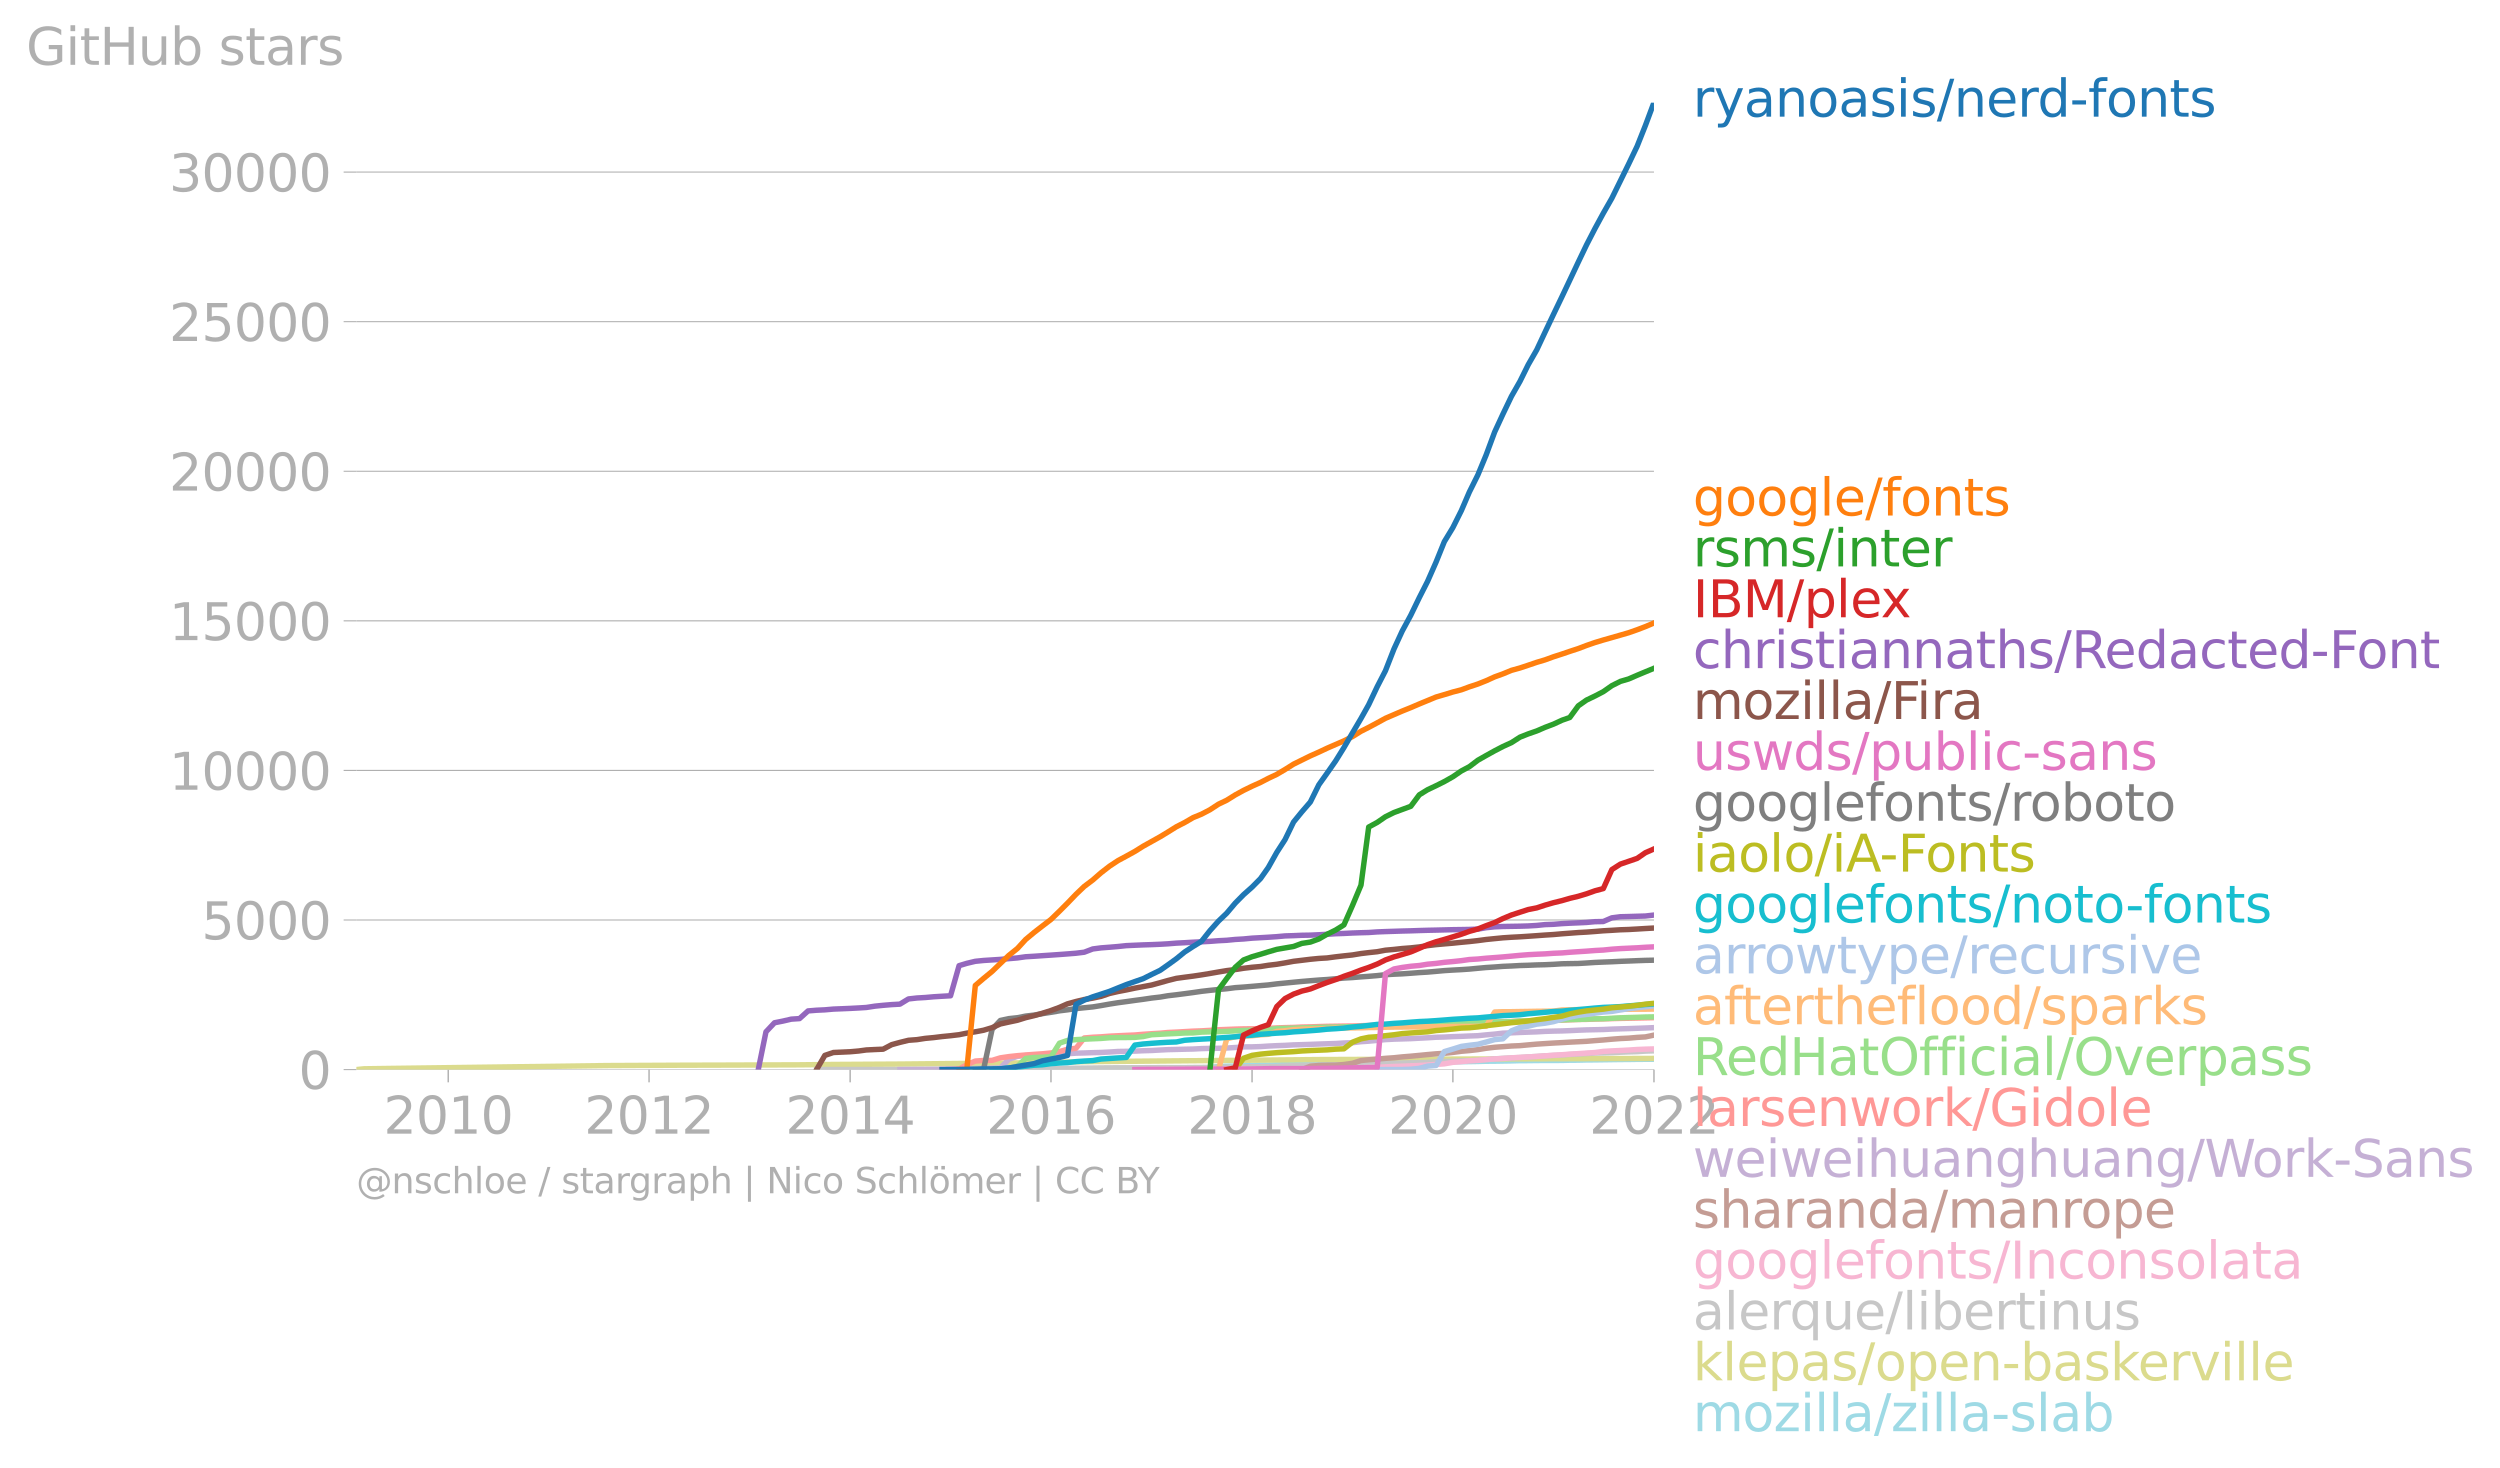 <svg xmlns:xlink="http://www.w3.org/1999/xlink" width="917.374" height="538.659" viewBox="0 0 688.031 403.994" xmlns="http://www.w3.org/2000/svg"><defs><style>*{stroke-linejoin:round;stroke-linecap:butt}</style></defs><g id="figure_1"><path d="M0 403.994h688.03V0H0v403.994z" style="fill:none" id="patch_1"/><g id="axes_1"><path d="M98.073 294.363h357.12V28.25H98.073v266.112z" style="fill:none" id="patch_2"/><g id="matplotlib.axis_1"><g id="xtick_1"><g id="line2d_1"><defs><path id="m79ee80e0a3" d="M0 0v3.5" style="stroke:#b0b0b0;stroke-width:.4"/></defs><use xlink:href="#m79ee80e0a3" x="123.36" y="294.363" style="fill:#b0b0b0;stroke:#b0b0b0;stroke-width:.4"/></g><g style="fill:#b0b0b0" transform="matrix(.14 0 0 -.14 105.545 312)" id="text_1"><defs><path id="DejaVuSans-32" d="M1228 531h2203V0H469v531q359 372 979 998 621 627 780 809 303 340 423 576 121 236 121 464 0 372-261 606-261 235-680 235-297 0-627-103-329-103-704-313v638q381 153 712 231 332 78 607 78 725 0 1156-363 431-362 431-968 0-288-108-546-107-257-392-607-78-91-497-524-418-433-1181-1211z" transform="scale(.016)"/><path id="DejaVuSans-30" d="M2034 4250q-487 0-733-480-245-479-245-1442 0-959 245-1439 246-480 733-480 491 0 736 480 246 480 246 1439 0 963-246 1442-245 480-736 480zm0 500q785 0 1199-621 414-620 414-1801 0-1178-414-1799Q2819-91 2034-91q-784 0-1198 620-414 621-414 1799 0 1181 414 1801 414 621 1198 621z" transform="scale(.016)"/><path id="DejaVuSans-31" d="M794 531h1031v3560L703 3866v575l1116 225h631V531h1031V0H794v531z" transform="scale(.016)"/></defs><use xlink:href="#DejaVuSans-32"/><use xlink:href="#DejaVuSans-30" x="63.623"/><use xlink:href="#DejaVuSans-31" x="127.246"/><use xlink:href="#DejaVuSans-30" x="190.869"/></g></g><g id="xtick_2"><use xlink:href="#m79ee80e0a3" x="178.628" y="294.363" style="fill:#b0b0b0;stroke:#b0b0b0;stroke-width:.4" id="line2d_2"/><g style="fill:#b0b0b0" transform="matrix(.14 0 0 -.14 160.813 312)" id="text_2"><use xlink:href="#DejaVuSans-32"/><use xlink:href="#DejaVuSans-30" x="63.623"/><use xlink:href="#DejaVuSans-31" x="127.246"/><use xlink:href="#DejaVuSans-32" x="190.869"/></g></g><g id="xtick_3"><use xlink:href="#m79ee80e0a3" x="233.971" y="294.363" style="fill:#b0b0b0;stroke:#b0b0b0;stroke-width:.4" id="line2d_3"/><g style="fill:#b0b0b0" transform="matrix(.14 0 0 -.14 216.156 312)" id="text_3"><defs><path id="DejaVuSans-34" d="M2419 4116 825 1625h1594v2491zm-166 550h794V1625h666v-525h-666V0h-628v1100H313v609l1940 2957z" transform="scale(.016)"/></defs><use xlink:href="#DejaVuSans-32"/><use xlink:href="#DejaVuSans-30" x="63.623"/><use xlink:href="#DejaVuSans-31" x="127.246"/><use xlink:href="#DejaVuSans-34" x="190.869"/></g></g><g id="xtick_4"><use xlink:href="#m79ee80e0a3" x="289.239" y="294.363" style="fill:#b0b0b0;stroke:#b0b0b0;stroke-width:.4" id="line2d_4"/><g style="fill:#b0b0b0" transform="matrix(.14 0 0 -.14 271.424 312)" id="text_4"><defs><path id="DejaVuSans-36" d="M2113 2584q-425 0-674-291-248-290-248-796 0-503 248-796 249-292 674-292t673 292q248 293 248 796 0 506-248 796-248 291-673 291zm1253 1979v-575q-238 112-480 171-242 60-480 60-625 0-955-422-329-422-376-1275 184 272 462 417 279 145 613 145 703 0 1111-427 408-426 408-1160 0-719-425-1154Q2819-91 2113-91q-810 0-1238 620-428 621-428 1799 0 1106 525 1764t1409 658q238 0 480-47t505-140z" transform="scale(.016)"/></defs><use xlink:href="#DejaVuSans-32"/><use xlink:href="#DejaVuSans-30" x="63.623"/><use xlink:href="#DejaVuSans-31" x="127.246"/><use xlink:href="#DejaVuSans-36" x="190.869"/></g></g><g id="xtick_5"><use xlink:href="#m79ee80e0a3" x="344.582" y="294.363" style="fill:#b0b0b0;stroke:#b0b0b0;stroke-width:.4" id="line2d_5"/><g style="fill:#b0b0b0" transform="matrix(.14 0 0 -.14 326.767 312)" id="text_5"><defs><path id="DejaVuSans-38" d="M2034 2216q-450 0-708-241-257-241-257-662 0-422 257-663 258-241 708-241t709 242q260 243 260 662 0 421-258 662-257 241-711 241zm-631 268q-406 100-633 378-226 279-226 679 0 559 398 884 399 325 1092 325 697 0 1094-325t397-884q0-400-227-679-226-278-629-378 456-106 710-416 255-309 255-755 0-679-414-1042Q2806-91 2034-91q-771 0-1186 362-414 363-414 1042 0 446 256 755 257 310 713 416zm-231 997q0-362 226-565 227-203 636-203 407 0 636 203 230 203 230 565 0 363-230 566-229 203-636 203-409 0-636-203-226-203-226-566z" transform="scale(.016)"/></defs><use xlink:href="#DejaVuSans-32"/><use xlink:href="#DejaVuSans-30" x="63.623"/><use xlink:href="#DejaVuSans-31" x="127.246"/><use xlink:href="#DejaVuSans-38" x="190.869"/></g></g><g id="xtick_6"><use xlink:href="#m79ee80e0a3" x="399.85" y="294.363" style="fill:#b0b0b0;stroke:#b0b0b0;stroke-width:.4" id="line2d_6"/><g style="fill:#b0b0b0" transform="matrix(.14 0 0 -.14 382.035 312)" id="text_6"><use xlink:href="#DejaVuSans-32"/><use xlink:href="#DejaVuSans-30" x="63.623"/><use xlink:href="#DejaVuSans-32" x="127.246"/><use xlink:href="#DejaVuSans-30" x="190.869"/></g></g><g id="xtick_7"><use xlink:href="#m79ee80e0a3" x="455.193" y="294.363" style="fill:#b0b0b0;stroke:#b0b0b0;stroke-width:.4" id="line2d_7"/><g style="fill:#b0b0b0" transform="matrix(.14 0 0 -.14 437.378 312)" id="text_7"><use xlink:href="#DejaVuSans-32"/><use xlink:href="#DejaVuSans-30" x="63.623"/><use xlink:href="#DejaVuSans-32" x="127.246"/><use xlink:href="#DejaVuSans-32" x="190.869"/></g></g></g><g id="matplotlib.axis_2"><g id="ytick_1"><path d="M98.073 294.363h357.12" clip-path="url(#p2c59b9ac6b)" style="fill:none;stroke:#b0b0b0;stroke-width:.3;stroke-linecap:square" id="line2d_8"/><g id="line2d_9"><defs><path id="mab289e493e" d="M0 0h-3.5" style="stroke:#b0b0b0;stroke-width:.3"/></defs><use xlink:href="#mab289e493e" x="98.073" y="294.363" style="fill:#b0b0b0;stroke:#b0b0b0;stroke-width:.3"/></g><use xlink:href="#DejaVuSans-30" style="fill:#b0b0b0" transform="matrix(.14 0 0 -.14 82.166 299.682)" id="text_8"/></g><g id="ytick_2"><path d="M98.073 253.196h357.12" clip-path="url(#p2c59b9ac6b)" style="fill:none;stroke:#b0b0b0;stroke-width:.3;stroke-linecap:square" id="line2d_10"/><use xlink:href="#mab289e493e" x="98.073" y="253.196" style="fill:#b0b0b0;stroke:#b0b0b0;stroke-width:.3" id="line2d_11"/><g style="fill:#b0b0b0" transform="matrix(.14 0 0 -.14 55.443 258.515)" id="text_9"><defs><path id="DejaVuSans-35" d="M691 4666h2478v-532H1269V2991q137 47 274 70 138 23 276 23 781 0 1237-428 457-428 457-1159 0-753-469-1171Q2575-91 1722-91q-294 0-599 50Q819 9 494 109v635q281-153 581-228t634-75q541 0 856 284 316 284 316 772 0 487-316 771-315 285-856 285-253 0-505-56-251-56-513-175v2344z" transform="scale(.016)"/></defs><use xlink:href="#DejaVuSans-35"/><use xlink:href="#DejaVuSans-30" x="63.623"/><use xlink:href="#DejaVuSans-30" x="127.246"/><use xlink:href="#DejaVuSans-30" x="190.869"/></g></g><g id="ytick_3"><path d="M98.073 212.029h357.12" clip-path="url(#p2c59b9ac6b)" style="fill:none;stroke:#b0b0b0;stroke-width:.3;stroke-linecap:square" id="line2d_12"/><use xlink:href="#mab289e493e" x="98.073" y="212.029" style="fill:#b0b0b0;stroke:#b0b0b0;stroke-width:.3" id="line2d_13"/><g style="fill:#b0b0b0" transform="matrix(.14 0 0 -.14 46.536 217.348)" id="text_10"><use xlink:href="#DejaVuSans-31"/><use xlink:href="#DejaVuSans-30" x="63.623"/><use xlink:href="#DejaVuSans-30" x="127.246"/><use xlink:href="#DejaVuSans-30" x="190.869"/><use xlink:href="#DejaVuSans-30" x="254.492"/></g></g><g id="ytick_4"><path d="M98.073 170.862h357.12" clip-path="url(#p2c59b9ac6b)" style="fill:none;stroke:#b0b0b0;stroke-width:.3;stroke-linecap:square" id="line2d_14"/><use xlink:href="#mab289e493e" x="98.073" y="170.862" style="fill:#b0b0b0;stroke:#b0b0b0;stroke-width:.3" id="line2d_15"/><g style="fill:#b0b0b0" transform="matrix(.14 0 0 -.14 46.536 176.18)" id="text_11"><use xlink:href="#DejaVuSans-31"/><use xlink:href="#DejaVuSans-35" x="63.623"/><use xlink:href="#DejaVuSans-30" x="127.246"/><use xlink:href="#DejaVuSans-30" x="190.869"/><use xlink:href="#DejaVuSans-30" x="254.492"/></g></g><g id="ytick_5"><path d="M98.073 129.695h357.12" clip-path="url(#p2c59b9ac6b)" style="fill:none;stroke:#b0b0b0;stroke-width:.3;stroke-linecap:square" id="line2d_16"/><use xlink:href="#mab289e493e" x="98.073" y="129.695" style="fill:#b0b0b0;stroke:#b0b0b0;stroke-width:.3" id="line2d_17"/><g style="fill:#b0b0b0" transform="matrix(.14 0 0 -.14 46.536 135.014)" id="text_12"><use xlink:href="#DejaVuSans-32"/><use xlink:href="#DejaVuSans-30" x="63.623"/><use xlink:href="#DejaVuSans-30" x="127.246"/><use xlink:href="#DejaVuSans-30" x="190.869"/><use xlink:href="#DejaVuSans-30" x="254.492"/></g></g><g id="ytick_6"><path d="M98.073 88.528h357.12" clip-path="url(#p2c59b9ac6b)" style="fill:none;stroke:#b0b0b0;stroke-width:.3;stroke-linecap:square" id="line2d_18"/><use xlink:href="#mab289e493e" x="98.073" y="88.528" style="fill:#b0b0b0;stroke:#b0b0b0;stroke-width:.3" id="line2d_19"/><g style="fill:#b0b0b0" transform="matrix(.14 0 0 -.14 46.536 93.847)" id="text_13"><use xlink:href="#DejaVuSans-32"/><use xlink:href="#DejaVuSans-35" x="63.623"/><use xlink:href="#DejaVuSans-30" x="127.246"/><use xlink:href="#DejaVuSans-30" x="190.869"/><use xlink:href="#DejaVuSans-30" x="254.492"/></g></g><g id="ytick_7"><path d="M98.073 47.36h357.12" clip-path="url(#p2c59b9ac6b)" style="fill:none;stroke:#b0b0b0;stroke-width:.3;stroke-linecap:square" id="line2d_20"/><use xlink:href="#mab289e493e" x="98.073" y="47.361" style="fill:#b0b0b0;stroke:#b0b0b0;stroke-width:.3" id="line2d_21"/><g style="fill:#b0b0b0" transform="matrix(.14 0 0 -.14 46.536 52.68)" id="text_14"><defs><path id="DejaVuSans-33" d="M2597 2516q453-97 707-404 255-306 255-756 0-690-475-1069Q2609-91 1734-91q-293 0-604 58T488 141v609q262-153 574-231 313-78 654-78 593 0 904 234t311 681q0 413-289 645-289 233-804 233h-544v519h569q465 0 712 186t247 536q0 359-255 551-254 193-729 193-260 0-557-57-297-56-653-174v562q360 100 674 150t592 50q719 0 1137-327 419-326 419-882 0-388-222-655t-631-370z" transform="scale(.016)"/></defs><use xlink:href="#DejaVuSans-33"/><use xlink:href="#DejaVuSans-30" x="63.623"/><use xlink:href="#DejaVuSans-30" x="127.246"/><use xlink:href="#DejaVuSans-30" x="190.869"/><use xlink:href="#DejaVuSans-30" x="254.492"/></g></g><g style="fill:#b0b0b0" transform="matrix(.14 0 0 -.14 7.2 17.838)" id="text_15"><defs><path id="DejaVuSans-47" d="M3809 666v1253H2778v519h1656V434q-365-259-806-392-440-133-940-133-1094 0-1712 639-617 640-617 1780 0 1144 617 1783 618 639 1712 639 456 0 867-113 411-112 758-331v-672q-350 297-744 447t-828 150q-857 0-1287-478-429-478-429-1425 0-944 429-1422 430-478 1287-478 334 0 596 58 263 58 472 180z" transform="scale(.016)"/><path id="DejaVuSans-69" d="M603 3500h575V0H603v3500zm0 1363h575v-729H603v729z" transform="scale(.016)"/><path id="DejaVuSans-74" d="M1172 4494v-994h1184v-447H1172V1153q0-428 117-550t477-122h590V0h-590q-666 0-919 248-253 249-253 905v1900H172v447h422v994h578z" transform="scale(.016)"/><path id="DejaVuSans-48" d="M628 4666h631V2753h2294v1913h631V0h-631v2222H1259V0H628v4666z" transform="scale(.016)"/><path id="DejaVuSans-75" d="M544 1381v2119h575V1403q0-497 193-746 194-248 582-248 465 0 735 297 271 297 271 810v1984h575V0h-575v538q-209-319-486-474-276-155-642-155-603 0-916 375-312 375-312 1097zm1447 2203z" transform="scale(.016)"/><path id="DejaVuSans-62" d="M3116 1747q0 634-261 995t-717 361q-457 0-718-361t-261-995q0-634 261-995t718-361q456 0 717 361t261 995zM1159 2969q182 312 458 463 277 152 661 152 638 0 1036-506 399-506 399-1331T3314 415Q2916-91 2278-91q-384 0-661 152-276 152-458 464V0H581v4863h578V2969z" transform="scale(.016)"/><path id="DejaVuSans-73" d="M2834 3397v-544q-243 125-506 187-262 63-544 63-428 0-642-131t-214-394q0-200 153-314t616-217l197-44q612-131 870-370t258-667q0-488-386-773Q2250-91 1575-91q-281 0-586 55T347 128v594q319-166 628-249 309-82 613-82 406 0 624 139 219 139 219 392 0 234-158 359-157 125-692 241l-200 47q-534 112-772 345-237 233-237 639 0 494 350 762 350 269 994 269 318 0 599-47 282-46 519-140z" transform="scale(.016)"/><path id="DejaVuSans-61" d="M2194 1759q-697 0-966-159t-269-544q0-306 202-486 202-179 548-179 479 0 768 339t289 901v128h-572zm1147 238V0h-575v531q-197-318-491-470T1556-91q-537 0-855 302-317 302-317 808 0 590 395 890 396 300 1180 300h807v57q0 397-261 614t-733 217q-300 0-585-72-284-72-546-216v532q315 122 612 182 297 61 578 61 760 0 1135-394 375-393 375-1193z" transform="scale(.016)"/><path id="DejaVuSans-72" d="M2631 2963q-97 56-211 82-114 27-251 27-488 0-749-317t-261-911V0H581v3500h578v-544q182 319 472 473 291 155 707 155 59 0 131-8 72-7 159-23l3-590z" transform="scale(.016)"/></defs><use xlink:href="#DejaVuSans-47"/><use xlink:href="#DejaVuSans-69" x="77.49"/><use xlink:href="#DejaVuSans-74" x="105.273"/><use xlink:href="#DejaVuSans-48" x="144.482"/><use xlink:href="#DejaVuSans-75" x="219.678"/><use xlink:href="#DejaVuSans-62" x="283.057"/><use xlink:href="#DejaVuSans-20" x="346.533"/><use xlink:href="#DejaVuSans-73" x="378.32"/><use xlink:href="#DejaVuSans-74" x="430.42"/><use xlink:href="#DejaVuSans-61" x="469.629"/><use xlink:href="#DejaVuSans-72" x="530.908"/><use xlink:href="#DejaVuSans-73" x="572.021"/></g></g><path d="m326.033 294.363 2.347-.264 2.272-.04 2.347-.207 2.347-.362 2.27-.066 2.348-.057 2.271-.116 2.347-.05 2.347-.081h2.12l2.347-.066 2.271-.041 2.347-.025 2.271-.017 2.347-.049 2.347-.008 2.272-.033 2.347-.025 2.27-.016 2.348-.058 2.347-.05 2.12-.016 2.347-.033 2.271-.033 2.347-.057 2.271-.074 2.347-.1 2.347-.04 2.272-.033 2.346-.025 2.272-.058 2.347-.05 2.347-.016 2.195-.024 2.347-.041 2.272-.058 2.347-.017 2.27-.04 2.348-.042 2.347-.066 2.271-.008 2.347-.033 2.271-.008 2.347-.008 2.347-.009 2.12-.057 2.347-.017 2.271-.057 2.347-.017 2.272-.033 2.347-.033 2.347-.033 2.27-.016 2.348-.033 2.271-.016 2.347-.009" clip-path="url(#p2c59b9ac6b)" style="fill:none;stroke:#9edae5;stroke-width:1.5;stroke-linecap:square" id="line2d_22"/><path d="m98.073 294.363 2.12-.214 6.965-.099 59.886-.79 20.744-.1 11.584-.032 20.669-.074 9.312-.1 18.321-.106 34.6-.346 16.126-.313 64.58-.584 29.905-.107 62.308-.206h0" clip-path="url(#p2c59b9ac6b)" style="fill:none;stroke:#dbdb8d;stroke-width:1.5;stroke-linecap:square" id="line2d_23"/><path d="m224.735 294.363 2.27-.008h18.398l2.271-.017H261.605l2.347-.025 2.12-.008 2.347-.033 2.271-.008 2.347-.033 2.271-.033h4.694l2.271-.016 2.347-.009 2.272-.016h2.347l2.347-.066 2.195-.074 2.347-.033 2.272-.025 2.346-.024 2.272-.033 2.347-.017 2.347-.016h2.271l2.347-.017 2.271-.008 2.347-.016 2.347-.009h2.12l2.347-.008h2.271l2.347-.025 2.272-.016 2.347-.025 2.347-.033 2.27-.033 2.348-.032 2.271-.042 2.347-.033 2.347-.024 2.12-.033 2.347-.033 2.271-.107 2.347-.083 2.271-.049 2.347-.05 2.347-.032 2.272-.066 2.347-.033 2.27-.033 2.348-.025 2.347-.09 2.12-.041 2.347-.058 2.271-.124 2.347-.09 2.271-.041 2.347-.05 2.347-.066 2.272-.057 2.346-.198 2.272-.082 2.347-.05 2.347-.09 2.195-.058 2.347-.074 2.272-.19 2.347-.23 2.27-.156 2.348-.115 2.347-.1 2.271-.172 2.347-.124 2.271-.173 2.347-.107 2.347-.123 2.12-.14 2.347-.115 2.271-.124 2.347-.14 2.272-.05 2.347-.057 2.347-.132 2.27-.09 2.348-.066 2.271-.148 2.347-.074" clip-path="url(#p2c59b9ac6b)" style="fill:none;stroke:#c7c7c7;stroke-width:1.5;stroke-linecap:square" id="line2d_24"/><g style="fill:#1f77b4" transform="matrix(.14 0 0 -.14 465.907 32.114)" id="text_16"><defs><path id="DejaVuSans-79" d="M2059-325q-243-625-475-815-231-191-618-191H506v481h338q237 0 368 113 132 112 291 531l103 262L191 3500h609L1894 763l1094 2737h609L2059-325z" transform="scale(.016)"/><path id="DejaVuSans-6e" d="M3513 2113V0h-575v2094q0 497-194 743-194 247-581 247-466 0-735-297-269-296-269-809V0H581v3500h578v-544q207 316 486 472 280 156 646 156 603 0 912-373 310-373 310-1098z" transform="scale(.016)"/><path id="DejaVuSans-6f" d="M1959 3097q-462 0-731-361t-269-989q0-628 267-989 268-361 733-361 460 0 728 362 269 363 269 988 0 622-269 986-268 364-728 364zm0 487q750 0 1178-488 429-487 429-1349 0-859-429-1349Q2709-91 1959-91q-753 0-1180 489-426 490-426 1349 0 862 426 1349 427 488 1180 488z" transform="scale(.016)"/><path id="DejaVuSans-2f" d="M1625 4666h531L531-594H0l1625 5260z" transform="scale(.016)"/><path id="DejaVuSans-65" d="M3597 1894v-281H953q38-594 358-905t892-311q331 0 642 81t618 244V178Q3153 47 2828-22t-659-69q-838 0-1327 487-489 488-489 1320 0 859 464 1363 464 505 1252 505 706 0 1117-455 411-454 411-1235zm-575 169q-6 471-264 752-258 282-683 282-481 0-770-272t-333-766l2050 4z" transform="scale(.016)"/><path id="DejaVuSans-64" d="M2906 2969v1894h575V0h-575v525q-181-312-458-464-276-152-664-152-634 0-1033 506-398 507-398 1332t398 1331q399 506 1033 506 388 0 664-152 277-151 458-463zM947 1747q0-634 261-995t717-361q456 0 718 361 263 361 263 995t-263 995q-262 361-718 361t-717-361q-261-361-261-995z" transform="scale(.016)"/><path id="DejaVuSans-2d" d="M313 2009h1684v-512H313v512z" transform="scale(.016)"/><path id="DejaVuSans-66" d="M2375 4863v-479h-550q-309 0-430-125-120-125-120-450v-309h947v-447h-947V0H697v3053H147v447h550v244q0 584 272 851 272 268 862 268h544z" transform="scale(.016)"/></defs><use xlink:href="#DejaVuSans-72"/><use xlink:href="#DejaVuSans-79" x="41.113"/><use xlink:href="#DejaVuSans-61" x="100.293"/><use xlink:href="#DejaVuSans-6e" x="161.572"/><use xlink:href="#DejaVuSans-6f" x="224.951"/><use xlink:href="#DejaVuSans-61" x="286.133"/><use xlink:href="#DejaVuSans-73" x="347.412"/><use xlink:href="#DejaVuSans-69" x="399.512"/><use xlink:href="#DejaVuSans-73" x="427.295"/><use xlink:href="#DejaVuSans-2f" x="479.395"/><use xlink:href="#DejaVuSans-6e" x="513.086"/><use xlink:href="#DejaVuSans-65" x="576.465"/><use xlink:href="#DejaVuSans-72" x="637.988"/><use xlink:href="#DejaVuSans-64" x="677.352"/><use xlink:href="#DejaVuSans-2d" x="740.828"/><use xlink:href="#DejaVuSans-66" x="776.912"/><use xlink:href="#DejaVuSans-6f" x="812.117"/><use xlink:href="#DejaVuSans-6e" x="873.299"/><use xlink:href="#DejaVuSans-74" x="936.678"/><use xlink:href="#DejaVuSans-73" x="975.887"/></g><g style="fill:#ff7f0e" transform="matrix(.14 0 0 -.14 465.907 141.883)" id="text_17"><defs><path id="DejaVuSans-67" d="M2906 1791q0 625-258 968-257 344-723 344-462 0-720-344-258-343-258-968 0-622 258-966t720-344q466 0 723 344 258 344 258 966zm575-1357q0-893-397-1329-396-436-1215-436-303 0-572 45t-522 139v559q253-137 500-202 247-66 503-66 566 0 847 295t281 892v285q-178-310-456-463T1784 0Q1141 0 747 490 353 981 353 1791q0 812 394 1302 394 491 1037 491 388 0 666-153t456-462v531h575V434z" transform="scale(.016)"/><path id="DejaVuSans-6c" d="M603 4863h575V0H603v4863z" transform="scale(.016)"/></defs><use xlink:href="#DejaVuSans-67"/><use xlink:href="#DejaVuSans-6f" x="63.477"/><use xlink:href="#DejaVuSans-6f" x="124.658"/><use xlink:href="#DejaVuSans-67" x="185.84"/><use xlink:href="#DejaVuSans-6c" x="249.316"/><use xlink:href="#DejaVuSans-65" x="277.1"/><use xlink:href="#DejaVuSans-2f" x="338.623"/><use xlink:href="#DejaVuSans-66" x="372.314"/><use xlink:href="#DejaVuSans-6f" x="407.52"/><use xlink:href="#DejaVuSans-6e" x="468.701"/><use xlink:href="#DejaVuSans-74" x="532.08"/><use xlink:href="#DejaVuSans-73" x="571.289"/></g><g style="fill:#2ca02c" transform="matrix(.14 0 0 -.14 465.907 155.883)" id="text_18"><defs><path id="DejaVuSans-6d" d="M3328 2828q216 388 516 572t706 184q547 0 844-383 297-382 297-1088V0h-578v2094q0 503-179 746-178 244-543 244-447 0-707-297-259-296-259-809V0h-578v2094q0 506-178 748t-550 242q-441 0-701-298-259-298-259-808V0H581v3500h578v-544q197 322 472 475t653 153q382 0 649-194 267-193 395-562z" transform="scale(.016)"/></defs><use xlink:href="#DejaVuSans-72"/><use xlink:href="#DejaVuSans-73" x="41.113"/><use xlink:href="#DejaVuSans-6d" x="93.213"/><use xlink:href="#DejaVuSans-73" x="190.625"/><use xlink:href="#DejaVuSans-2f" x="242.725"/><use xlink:href="#DejaVuSans-69" x="276.416"/><use xlink:href="#DejaVuSans-6e" x="304.199"/><use xlink:href="#DejaVuSans-74" x="367.578"/><use xlink:href="#DejaVuSans-65" x="406.787"/><use xlink:href="#DejaVuSans-72" x="468.311"/></g><g style="fill:#d62728" transform="matrix(.14 0 0 -.14 465.907 169.883)" id="text_19"><defs><path id="DejaVuSans-49" d="M628 4666h631V0H628v4666z" transform="scale(.016)"/><path id="DejaVuSans-42" d="M1259 2228V519h1013q509 0 754 211 246 211 246 645 0 438-246 645-245 208-754 208H1259zm0 1919V2741h935q462 0 688 173 227 174 227 530 0 353-227 528-226 175-688 175h-935zm-631 519h1613q722 0 1112-300 391-300 391-853 0-429-200-682t-588-315q466-100 724-418 258-317 258-792 0-625-425-966Q3088 0 2303 0H628v4666z" transform="scale(.016)"/><path id="DejaVuSans-4d" d="M628 4666h941l1190-3175 1197 3175h941V0h-616v4097L3078 897h-634L1241 4097V0H628v4666z" transform="scale(.016)"/><path id="DejaVuSans-70" d="M1159 525v-1856H581v4831h578v-531q182 312 458 463 277 152 661 152 638 0 1036-506 399-506 399-1331T3314 415Q2916-91 2278-91q-384 0-661 152-276 152-458 464zm1957 1222q0 634-261 995t-717 361q-457 0-718-361t-261-995q0-634 261-995t718-361q456 0 717 361t261 995z" transform="scale(.016)"/><path id="DejaVuSans-78" d="M3513 3500 2247 1797 3578 0h-678L1881 1375 863 0H184l1360 1831L300 3500h678l928-1247 928 1247h679z" transform="scale(.016)"/></defs><use xlink:href="#DejaVuSans-49"/><use xlink:href="#DejaVuSans-42" x="29.492"/><use xlink:href="#DejaVuSans-4d" x="98.096"/><use xlink:href="#DejaVuSans-2f" x="184.375"/><use xlink:href="#DejaVuSans-70" x="218.066"/><use xlink:href="#DejaVuSans-6c" x="281.543"/><use xlink:href="#DejaVuSans-65" x="309.326"/><use xlink:href="#DejaVuSans-78" x="369.1"/></g><g style="fill:#9467bd" transform="matrix(.14 0 0 -.14 465.907 183.883)" id="text_20"><defs><path id="DejaVuSans-63" d="M3122 3366v-538q-244 135-489 202t-495 67q-560 0-870-355-309-354-309-995t309-996q310-354 870-354 250 0 495 67t489 202V134Q2881 22 2623-34q-257-57-548-57-791 0-1257 497-465 497-465 1341 0 856 470 1346 471 491 1290 491 265 0 518-55 253-54 491-163z" transform="scale(.016)"/><path id="DejaVuSans-68" d="M3513 2113V0h-575v2094q0 497-194 743-194 247-581 247-466 0-735-297-269-296-269-809V0H581v4863h578V2956q207 316 486 472 280 156 646 156 603 0 912-373 310-373 310-1098z" transform="scale(.016)"/><path id="DejaVuSans-52" d="M2841 2188q203-69 395-294t386-619L4263 0h-679l-596 1197q-232 469-449 622t-592 153h-688V0H628v4666h1425q800 0 1194-335 394-334 394-1009 0-441-205-732-205-290-595-402zM1259 4147V2491h794q456 0 689 211t233 620q0 409-233 617t-689 208h-794z" transform="scale(.016)"/><path id="DejaVuSans-46" d="M628 4666h2681v-532H1259V2759h1850v-531H1259V0H628v4666z" transform="scale(.016)"/></defs><use xlink:href="#DejaVuSans-63"/><use xlink:href="#DejaVuSans-68" x="54.98"/><use xlink:href="#DejaVuSans-72" x="118.359"/><use xlink:href="#DejaVuSans-69" x="159.473"/><use xlink:href="#DejaVuSans-73" x="187.256"/><use xlink:href="#DejaVuSans-74" x="239.355"/><use xlink:href="#DejaVuSans-69" x="278.564"/><use xlink:href="#DejaVuSans-61" x="306.348"/><use xlink:href="#DejaVuSans-6e" x="367.627"/><use xlink:href="#DejaVuSans-6e" x="431.006"/><use xlink:href="#DejaVuSans-61" x="494.385"/><use xlink:href="#DejaVuSans-74" x="555.664"/><use xlink:href="#DejaVuSans-68" x="594.873"/><use xlink:href="#DejaVuSans-73" x="658.252"/><use xlink:href="#DejaVuSans-2f" x="710.352"/><use xlink:href="#DejaVuSans-52" x="744.043"/><use xlink:href="#DejaVuSans-65" x="809.025"/><use xlink:href="#DejaVuSans-64" x="870.549"/><use xlink:href="#DejaVuSans-61" x="934.025"/><use xlink:href="#DejaVuSans-63" x="995.305"/><use xlink:href="#DejaVuSans-74" x="1050.285"/><use xlink:href="#DejaVuSans-65" x="1089.494"/><use xlink:href="#DejaVuSans-64" x="1151.018"/><use xlink:href="#DejaVuSans-2d" x="1214.494"/><use xlink:href="#DejaVuSans-46" x="1250.578"/><use xlink:href="#DejaVuSans-6f" x="1304.473"/><use xlink:href="#DejaVuSans-6e" x="1365.654"/><use xlink:href="#DejaVuSans-74" x="1429.033"/></g><g style="fill:#8c564b" transform="matrix(.14 0 0 -.14 465.907 197.883)" id="text_21"><defs><path id="DejaVuSans-7a" d="M353 3500h2731v-525L922 459h2162V0H275v525l2163 2516H353v459z" transform="scale(.016)"/></defs><use xlink:href="#DejaVuSans-6d"/><use xlink:href="#DejaVuSans-6f" x="97.412"/><use xlink:href="#DejaVuSans-7a" x="158.594"/><use xlink:href="#DejaVuSans-69" x="211.084"/><use xlink:href="#DejaVuSans-6c" x="238.867"/><use xlink:href="#DejaVuSans-6c" x="266.65"/><use xlink:href="#DejaVuSans-61" x="294.434"/><use xlink:href="#DejaVuSans-2f" x="355.713"/><use xlink:href="#DejaVuSans-46" x="389.404"/><use xlink:href="#DejaVuSans-69" x="439.674"/><use xlink:href="#DejaVuSans-72" x="467.457"/><use xlink:href="#DejaVuSans-61" x="508.57"/></g><g style="fill:#e377c2" transform="matrix(.14 0 0 -.14 465.907 211.883)" id="text_22"><defs><path id="DejaVuSans-77" d="M269 3500h575l719-2731 715 2731h678l719-2731 716 2731h575L4050 0h-678l-753 2869L1863 0h-679L269 3500z" transform="scale(.016)"/></defs><use xlink:href="#DejaVuSans-75"/><use xlink:href="#DejaVuSans-73" x="63.379"/><use xlink:href="#DejaVuSans-77" x="115.479"/><use xlink:href="#DejaVuSans-64" x="197.266"/><use xlink:href="#DejaVuSans-73" x="260.742"/><use xlink:href="#DejaVuSans-2f" x="312.842"/><use xlink:href="#DejaVuSans-70" x="346.533"/><use xlink:href="#DejaVuSans-75" x="410.01"/><use xlink:href="#DejaVuSans-62" x="473.389"/><use xlink:href="#DejaVuSans-6c" x="536.865"/><use xlink:href="#DejaVuSans-69" x="564.648"/><use xlink:href="#DejaVuSans-63" x="592.432"/><use xlink:href="#DejaVuSans-2d" x="647.412"/><use xlink:href="#DejaVuSans-73" x="683.496"/><use xlink:href="#DejaVuSans-61" x="735.596"/><use xlink:href="#DejaVuSans-6e" x="796.875"/><use xlink:href="#DejaVuSans-73" x="860.254"/></g><g style="fill:#7f7f7f" transform="matrix(.14 0 0 -.14 465.907 225.883)" id="text_23"><use xlink:href="#DejaVuSans-67"/><use xlink:href="#DejaVuSans-6f" x="63.477"/><use xlink:href="#DejaVuSans-6f" x="124.658"/><use xlink:href="#DejaVuSans-67" x="185.84"/><use xlink:href="#DejaVuSans-6c" x="249.316"/><use xlink:href="#DejaVuSans-65" x="277.1"/><use xlink:href="#DejaVuSans-66" x="338.623"/><use xlink:href="#DejaVuSans-6f" x="373.828"/><use xlink:href="#DejaVuSans-6e" x="435.01"/><use xlink:href="#DejaVuSans-74" x="498.389"/><use xlink:href="#DejaVuSans-73" x="537.598"/><use xlink:href="#DejaVuSans-2f" x="589.697"/><use xlink:href="#DejaVuSans-72" x="623.389"/><use xlink:href="#DejaVuSans-6f" x="662.252"/><use xlink:href="#DejaVuSans-62" x="723.434"/><use xlink:href="#DejaVuSans-6f" x="786.91"/><use xlink:href="#DejaVuSans-74" x="848.092"/><use xlink:href="#DejaVuSans-6f" x="887.301"/></g><g style="fill:#bcbd22" transform="matrix(.14 0 0 -.14 465.907 239.883)" id="text_24"><defs><path id="DejaVuSans-41" d="m2188 4044-857-2322h1716l-859 2322zm-357 622h716L4325 0h-656l-425 1197H1141L716 0H50l1781 4666z" transform="scale(.016)"/></defs><use xlink:href="#DejaVuSans-69"/><use xlink:href="#DejaVuSans-61" x="27.783"/><use xlink:href="#DejaVuSans-6f" x="89.063"/><use xlink:href="#DejaVuSans-6c" x="150.244"/><use xlink:href="#DejaVuSans-6f" x="178.027"/><use xlink:href="#DejaVuSans-2f" x="239.209"/><use xlink:href="#DejaVuSans-69" x="272.9"/><use xlink:href="#DejaVuSans-41" x="300.684"/><use xlink:href="#DejaVuSans-2d" x="366.842"/><use xlink:href="#DejaVuSans-46" x="402.926"/><use xlink:href="#DejaVuSans-6f" x="456.82"/><use xlink:href="#DejaVuSans-6e" x="518.002"/><use xlink:href="#DejaVuSans-74" x="581.381"/><use xlink:href="#DejaVuSans-73" x="620.59"/></g><g style="fill:#17becf" transform="matrix(.14 0 0 -.14 465.907 253.883)" id="text_25"><use xlink:href="#DejaVuSans-67"/><use xlink:href="#DejaVuSans-6f" x="63.477"/><use xlink:href="#DejaVuSans-6f" x="124.658"/><use xlink:href="#DejaVuSans-67" x="185.84"/><use xlink:href="#DejaVuSans-6c" x="249.316"/><use xlink:href="#DejaVuSans-65" x="277.1"/><use xlink:href="#DejaVuSans-66" x="338.623"/><use xlink:href="#DejaVuSans-6f" x="373.828"/><use xlink:href="#DejaVuSans-6e" x="435.01"/><use xlink:href="#DejaVuSans-74" x="498.389"/><use xlink:href="#DejaVuSans-73" x="537.598"/><use xlink:href="#DejaVuSans-2f" x="589.697"/><use xlink:href="#DejaVuSans-6e" x="623.389"/><use xlink:href="#DejaVuSans-6f" x="686.768"/><use xlink:href="#DejaVuSans-74" x="747.949"/><use xlink:href="#DejaVuSans-6f" x="787.158"/><use xlink:href="#DejaVuSans-2d" x="850.215"/><use xlink:href="#DejaVuSans-66" x="886.299"/><use xlink:href="#DejaVuSans-6f" x="921.504"/><use xlink:href="#DejaVuSans-6e" x="982.686"/><use xlink:href="#DejaVuSans-74" x="1046.064"/><use xlink:href="#DejaVuSans-73" x="1085.273"/></g><g style="fill:#aec7e8" transform="matrix(.14 0 0 -.14 465.907 267.883)" id="text_26"><defs><path id="DejaVuSans-76" d="M191 3500h609L1894 563l1094 2937h609L2284 0h-781L191 3500z" transform="scale(.016)"/></defs><use xlink:href="#DejaVuSans-61"/><use xlink:href="#DejaVuSans-72" x="61.279"/><use xlink:href="#DejaVuSans-72" x="100.643"/><use xlink:href="#DejaVuSans-6f" x="139.506"/><use xlink:href="#DejaVuSans-77" x="200.688"/><use xlink:href="#DejaVuSans-74" x="282.475"/><use xlink:href="#DejaVuSans-79" x="321.684"/><use xlink:href="#DejaVuSans-70" x="380.863"/><use xlink:href="#DejaVuSans-65" x="444.34"/><use xlink:href="#DejaVuSans-2f" x="505.863"/><use xlink:href="#DejaVuSans-72" x="539.555"/><use xlink:href="#DejaVuSans-65" x="578.418"/><use xlink:href="#DejaVuSans-63" x="639.941"/><use xlink:href="#DejaVuSans-75" x="694.922"/><use xlink:href="#DejaVuSans-72" x="758.301"/><use xlink:href="#DejaVuSans-73" x="799.414"/><use xlink:href="#DejaVuSans-69" x="851.514"/><use xlink:href="#DejaVuSans-76" x="879.297"/><use xlink:href="#DejaVuSans-65" x="938.477"/></g><g style="fill:#ffbb78" transform="matrix(.14 0 0 -.14 465.907 281.883)" id="text_27"><defs><path id="DejaVuSans-6b" d="M581 4863h578V1991l1716 1509h734L1753 1863 3688 0h-750L1159 1709V0H581v4863z" transform="scale(.016)"/></defs><use xlink:href="#DejaVuSans-61"/><use xlink:href="#DejaVuSans-66" x="61.279"/><use xlink:href="#DejaVuSans-74" x="94.734"/><use xlink:href="#DejaVuSans-65" x="133.943"/><use xlink:href="#DejaVuSans-72" x="195.467"/><use xlink:href="#DejaVuSans-74" x="236.58"/><use xlink:href="#DejaVuSans-68" x="275.789"/><use xlink:href="#DejaVuSans-65" x="339.168"/><use xlink:href="#DejaVuSans-66" x="400.691"/><use xlink:href="#DejaVuSans-6c" x="435.896"/><use xlink:href="#DejaVuSans-6f" x="463.68"/><use xlink:href="#DejaVuSans-6f" x="524.861"/><use xlink:href="#DejaVuSans-64" x="586.043"/><use xlink:href="#DejaVuSans-2f" x="649.52"/><use xlink:href="#DejaVuSans-73" x="683.211"/><use xlink:href="#DejaVuSans-70" x="735.311"/><use xlink:href="#DejaVuSans-61" x="798.787"/><use xlink:href="#DejaVuSans-72" x="860.066"/><use xlink:href="#DejaVuSans-6b" x="901.18"/><use xlink:href="#DejaVuSans-73" x="959.09"/></g><g style="fill:#98df8a" transform="matrix(.14 0 0 -.14 465.907 295.883)" id="text_28"><defs><path id="DejaVuSans-4f" d="M2522 4238q-688 0-1093-513-404-512-404-1397 0-881 404-1394 405-512 1093-512 687 0 1089 512 402 513 402 1394 0 885-402 1397-402 513-1089 513zm0 512q981 0 1568-658 588-658 588-1764 0-1103-588-1761Q3503-91 2522-91q-984 0-1574 656-589 657-589 1763t589 1764q590 658 1574 658z" transform="scale(.016)"/></defs><use xlink:href="#DejaVuSans-52"/><use xlink:href="#DejaVuSans-65" x="64.982"/><use xlink:href="#DejaVuSans-64" x="126.506"/><use xlink:href="#DejaVuSans-48" x="189.982"/><use xlink:href="#DejaVuSans-61" x="265.178"/><use xlink:href="#DejaVuSans-74" x="326.457"/><use xlink:href="#DejaVuSans-4f" x="365.666"/><use xlink:href="#DejaVuSans-66" x="444.377"/><use xlink:href="#DejaVuSans-66" x="479.582"/><use xlink:href="#DejaVuSans-69" x="514.787"/><use xlink:href="#DejaVuSans-63" x="542.57"/><use xlink:href="#DejaVuSans-69" x="597.551"/><use xlink:href="#DejaVuSans-61" x="625.334"/><use xlink:href="#DejaVuSans-6c" x="686.613"/><use xlink:href="#DejaVuSans-2f" x="714.396"/><use xlink:href="#DejaVuSans-4f" x="748.088"/><use xlink:href="#DejaVuSans-76" x="826.799"/><use xlink:href="#DejaVuSans-65" x="885.979"/><use xlink:href="#DejaVuSans-72" x="947.502"/><use xlink:href="#DejaVuSans-70" x="988.615"/><use xlink:href="#DejaVuSans-61" x="1052.092"/><use xlink:href="#DejaVuSans-73" x="1113.371"/><use xlink:href="#DejaVuSans-73" x="1165.471"/></g><g style="fill:#ff9896" transform="matrix(.14 0 0 -.14 465.907 309.883)" id="text_29"><use xlink:href="#DejaVuSans-6c"/><use xlink:href="#DejaVuSans-61" x="27.783"/><use xlink:href="#DejaVuSans-72" x="89.063"/><use xlink:href="#DejaVuSans-73" x="130.176"/><use xlink:href="#DejaVuSans-65" x="182.275"/><use xlink:href="#DejaVuSans-6e" x="243.799"/><use xlink:href="#DejaVuSans-77" x="307.178"/><use xlink:href="#DejaVuSans-6f" x="388.965"/><use xlink:href="#DejaVuSans-72" x="450.146"/><use xlink:href="#DejaVuSans-6b" x="491.26"/><use xlink:href="#DejaVuSans-2f" x="549.17"/><use xlink:href="#DejaVuSans-47" x="582.861"/><use xlink:href="#DejaVuSans-69" x="660.352"/><use xlink:href="#DejaVuSans-64" x="688.135"/><use xlink:href="#DejaVuSans-6f" x="751.611"/><use xlink:href="#DejaVuSans-6c" x="812.793"/><use xlink:href="#DejaVuSans-65" x="840.576"/></g><g style="fill:#c5b0d5" transform="matrix(.14 0 0 -.14 465.907 323.883)" id="text_30"><defs><path id="DejaVuSans-57" d="M213 4666h637l981-3944 978 3944h710l981-3944 978 3944h641L4947 0h-794l-984 4050L2175 0h-794L213 4666z" transform="scale(.016)"/><path id="DejaVuSans-53" d="M3425 4513v-616q-359 172-678 256-319 85-616 85-515 0-795-200t-280-569q0-310 186-468 186-157 705-254l381-78q706-135 1042-474t336-907q0-679-455-1029Q2797-91 1919-91q-331 0-705 75-373 75-773 222v650q384-215 753-325 369-109 725-109 540 0 834 212 294 213 294 607 0 343-211 537t-692 291l-385 75q-706 140-1022 440-315 300-315 835 0 619 436 975t1201 356q329 0 669-60 341-59 697-177z" transform="scale(.016)"/></defs><use xlink:href="#DejaVuSans-77"/><use xlink:href="#DejaVuSans-65" x="81.787"/><use xlink:href="#DejaVuSans-69" x="143.311"/><use xlink:href="#DejaVuSans-77" x="171.094"/><use xlink:href="#DejaVuSans-65" x="252.881"/><use xlink:href="#DejaVuSans-69" x="314.404"/><use xlink:href="#DejaVuSans-68" x="342.188"/><use xlink:href="#DejaVuSans-75" x="405.566"/><use xlink:href="#DejaVuSans-61" x="468.945"/><use xlink:href="#DejaVuSans-6e" x="530.225"/><use xlink:href="#DejaVuSans-67" x="593.604"/><use xlink:href="#DejaVuSans-68" x="657.08"/><use xlink:href="#DejaVuSans-75" x="720.459"/><use xlink:href="#DejaVuSans-61" x="783.838"/><use xlink:href="#DejaVuSans-6e" x="845.117"/><use xlink:href="#DejaVuSans-67" x="908.496"/><use xlink:href="#DejaVuSans-2f" x="971.973"/><use xlink:href="#DejaVuSans-57" x="1005.664"/><use xlink:href="#DejaVuSans-6f" x="1098.666"/><use xlink:href="#DejaVuSans-72" x="1159.848"/><use xlink:href="#DejaVuSans-6b" x="1200.961"/><use xlink:href="#DejaVuSans-2d" x="1258.871"/><use xlink:href="#DejaVuSans-53" x="1294.955"/><use xlink:href="#DejaVuSans-61" x="1358.432"/><use xlink:href="#DejaVuSans-6e" x="1419.711"/><use xlink:href="#DejaVuSans-73" x="1483.09"/></g><g style="fill:#c49c94" transform="matrix(.14 0 0 -.14 465.907 337.883)" id="text_31"><use xlink:href="#DejaVuSans-73"/><use xlink:href="#DejaVuSans-68" x="52.1"/><use xlink:href="#DejaVuSans-61" x="115.479"/><use xlink:href="#DejaVuSans-72" x="176.758"/><use xlink:href="#DejaVuSans-61" x="217.871"/><use xlink:href="#DejaVuSans-6e" x="279.15"/><use xlink:href="#DejaVuSans-64" x="342.529"/><use xlink:href="#DejaVuSans-61" x="406.006"/><use xlink:href="#DejaVuSans-2f" x="467.285"/><use xlink:href="#DejaVuSans-6d" x="500.977"/><use xlink:href="#DejaVuSans-61" x="598.389"/><use xlink:href="#DejaVuSans-6e" x="659.668"/><use xlink:href="#DejaVuSans-72" x="723.047"/><use xlink:href="#DejaVuSans-6f" x="761.91"/><use xlink:href="#DejaVuSans-70" x="823.092"/><use xlink:href="#DejaVuSans-65" x="886.568"/></g><g style="fill:#f7b6d2" transform="matrix(.14 0 0 -.14 465.907 351.883)" id="text_32"><use xlink:href="#DejaVuSans-67"/><use xlink:href="#DejaVuSans-6f" x="63.477"/><use xlink:href="#DejaVuSans-6f" x="124.658"/><use xlink:href="#DejaVuSans-67" x="185.84"/><use xlink:href="#DejaVuSans-6c" x="249.316"/><use xlink:href="#DejaVuSans-65" x="277.1"/><use xlink:href="#DejaVuSans-66" x="338.623"/><use xlink:href="#DejaVuSans-6f" x="373.828"/><use xlink:href="#DejaVuSans-6e" x="435.01"/><use xlink:href="#DejaVuSans-74" x="498.389"/><use xlink:href="#DejaVuSans-73" x="537.598"/><use xlink:href="#DejaVuSans-2f" x="589.697"/><use xlink:href="#DejaVuSans-49" x="623.389"/><use xlink:href="#DejaVuSans-6e" x="652.881"/><use xlink:href="#DejaVuSans-63" x="716.26"/><use xlink:href="#DejaVuSans-6f" x="771.24"/><use xlink:href="#DejaVuSans-6e" x="832.422"/><use xlink:href="#DejaVuSans-73" x="895.801"/><use xlink:href="#DejaVuSans-6f" x="947.9"/><use xlink:href="#DejaVuSans-6c" x="1009.082"/><use xlink:href="#DejaVuSans-61" x="1036.865"/><use xlink:href="#DejaVuSans-74" x="1098.145"/><use xlink:href="#DejaVuSans-61" x="1137.354"/></g><g style="fill:#c7c7c7" transform="matrix(.14 0 0 -.14 465.907 365.883)" id="text_33"><defs><path id="DejaVuSans-71" d="M947 1747q0-634 261-995t717-361q456 0 718 361 263 361 263 995t-263 995q-262 361-718 361t-717-361q-261-361-261-995zM2906 525q-181-312-458-464-276-152-664-152-634 0-1033 506-398 507-398 1332t398 1331q399 506 1033 506 388 0 664-152 277-151 458-463v531h575v-4831h-575V525z" transform="scale(.016)"/></defs><use xlink:href="#DejaVuSans-61"/><use xlink:href="#DejaVuSans-6c" x="61.279"/><use xlink:href="#DejaVuSans-65" x="89.063"/><use xlink:href="#DejaVuSans-72" x="150.586"/><use xlink:href="#DejaVuSans-71" x="189.949"/><use xlink:href="#DejaVuSans-75" x="253.426"/><use xlink:href="#DejaVuSans-65" x="316.805"/><use xlink:href="#DejaVuSans-2f" x="378.328"/><use xlink:href="#DejaVuSans-6c" x="412.02"/><use xlink:href="#DejaVuSans-69" x="439.803"/><use xlink:href="#DejaVuSans-62" x="467.586"/><use xlink:href="#DejaVuSans-65" x="531.063"/><use xlink:href="#DejaVuSans-72" x="592.586"/><use xlink:href="#DejaVuSans-74" x="633.699"/><use xlink:href="#DejaVuSans-69" x="672.908"/><use xlink:href="#DejaVuSans-6e" x="700.691"/><use xlink:href="#DejaVuSans-75" x="764.07"/><use xlink:href="#DejaVuSans-73" x="827.449"/></g><g style="fill:#dbdb8d" transform="matrix(.14 0 0 -.14 465.907 379.883)" id="text_34"><use xlink:href="#DejaVuSans-6b"/><use xlink:href="#DejaVuSans-6c" x="57.91"/><use xlink:href="#DejaVuSans-65" x="85.693"/><use xlink:href="#DejaVuSans-70" x="147.217"/><use xlink:href="#DejaVuSans-61" x="210.693"/><use xlink:href="#DejaVuSans-73" x="271.973"/><use xlink:href="#DejaVuSans-2f" x="324.072"/><use xlink:href="#DejaVuSans-6f" x="357.764"/><use xlink:href="#DejaVuSans-70" x="418.945"/><use xlink:href="#DejaVuSans-65" x="482.422"/><use xlink:href="#DejaVuSans-6e" x="543.945"/><use xlink:href="#DejaVuSans-2d" x="607.324"/><use xlink:href="#DejaVuSans-62" x="643.408"/><use xlink:href="#DejaVuSans-61" x="706.885"/><use xlink:href="#DejaVuSans-73" x="768.164"/><use xlink:href="#DejaVuSans-6b" x="820.264"/><use xlink:href="#DejaVuSans-65" x="874.549"/><use xlink:href="#DejaVuSans-72" x="936.072"/><use xlink:href="#DejaVuSans-76" x="977.186"/><use xlink:href="#DejaVuSans-69" x="1036.365"/><use xlink:href="#DejaVuSans-6c" x="1064.148"/><use xlink:href="#DejaVuSans-6c" x="1091.932"/><use xlink:href="#DejaVuSans-65" x="1119.715"/></g><g style="fill:#9edae5" transform="matrix(.14 0 0 -.14 465.907 393.883)" id="text_35"><use xlink:href="#DejaVuSans-6d"/><use xlink:href="#DejaVuSans-6f" x="97.412"/><use xlink:href="#DejaVuSans-7a" x="158.594"/><use xlink:href="#DejaVuSans-69" x="211.084"/><use xlink:href="#DejaVuSans-6c" x="238.867"/><use xlink:href="#DejaVuSans-6c" x="266.65"/><use xlink:href="#DejaVuSans-61" x="294.434"/><use xlink:href="#DejaVuSans-2f" x="355.713"/><use xlink:href="#DejaVuSans-7a" x="389.404"/><use xlink:href="#DejaVuSans-69" x="441.895"/><use xlink:href="#DejaVuSans-6c" x="469.678"/><use xlink:href="#DejaVuSans-6c" x="497.461"/><use xlink:href="#DejaVuSans-61" x="525.244"/><use xlink:href="#DejaVuSans-2d" x="586.523"/><use xlink:href="#DejaVuSans-73" x="622.607"/><use xlink:href="#DejaVuSans-6c" x="674.707"/><use xlink:href="#DejaVuSans-61" x="702.49"/><use xlink:href="#DejaVuSans-62" x="763.77"/></g><g style="fill:#b0b0b0" transform="matrix(.097 0 0 -.097 98.073 328.4)" id="text_36"><defs><path id="DejaVuSans-40" d="M2381 1678q0-447 222-702 222-254 610-254 384 0 604 256 221 256 221 700 0 438-225 695-225 258-607 258-378 0-602-256-223-256-223-697zm1703-934q-187-241-429-355t-564-114q-538 0-874 389t-336 1014q0 625 337 1015 338 391 873 391 322 0 565-117 244-117 428-354v409h447V722q457 69 714 417 258 349 258 902 0 334-99 628-98 294-298 544-325 409-792 626t-1017 217q-384 0-738-102-353-101-653-301-490-319-767-836-276-517-276-1120 0-497 179-932 180-434 521-765 328-325 759-495 431-171 922-171 403 0 792 136t714 389l281-347q-390-303-851-464t-936-161q-578 0-1091 205-512 205-912 595Q841 78 631 592q-209 514-209 1105 0 569 212 1084 213 516 607 907 403 396 931 607t1119 211q662 0 1229-272 568-271 952-771 234-307 357-666 124-359 124-744 0-822-497-1297T4084 263v481z" transform="scale(.016)"/><path id="DejaVuSans-7c" d="M1344 4891v-6400H813v6400h531z" transform="scale(.016)"/><path id="DejaVuSans-4e" d="M628 4666h850L3547 763v3903h612V0h-850L1241 3903V0H628v4666z" transform="scale(.016)"/><path id="DejaVuSans-f6" d="M1959 3097q-462 0-731-361t-269-989q0-628 267-989 268-361 733-361 460 0 728 362 269 363 269 988 0 622-269 986-268 364-728 364zm0 487q750 0 1178-488 429-487 429-1349 0-859-429-1349Q2709-91 1959-91q-753 0-1180 489-426 490-426 1349 0 862 426 1349 427 488 1180 488zm295 1266h634v-631h-634v631zm-1222 0h634v-631h-634v631z" transform="scale(.016)"/><path id="DejaVuSans-43" d="M4122 4306v-665q-319 297-680 443-361 147-767 147-800 0-1225-489t-425-1414q0-922 425-1411t1225-489q406 0 767 147t680 444V359q-331-225-702-338-370-112-782-112-1060 0-1670 648-609 649-609 1771 0 1125 609 1773 610 649 1670 649 418 0 788-111 371-111 696-333z" transform="scale(.016)"/><path id="DejaVuSans-59" d="M-13 4666h679l1293-1919 1285 1919h678L2272 2222V0h-634v2222L-13 4666z" transform="scale(.016)"/></defs><use xlink:href="#DejaVuSans-40"/><use xlink:href="#DejaVuSans-6e" x="100"/><use xlink:href="#DejaVuSans-73" x="163.379"/><use xlink:href="#DejaVuSans-63" x="215.479"/><use xlink:href="#DejaVuSans-68" x="270.459"/><use xlink:href="#DejaVuSans-6c" x="333.838"/><use xlink:href="#DejaVuSans-6f" x="361.621"/><use xlink:href="#DejaVuSans-65" x="422.803"/><use xlink:href="#DejaVuSans-20" x="484.326"/><use xlink:href="#DejaVuSans-2f" x="516.113"/><use xlink:href="#DejaVuSans-20" x="549.805"/><use xlink:href="#DejaVuSans-73" x="581.592"/><use xlink:href="#DejaVuSans-74" x="633.691"/><use xlink:href="#DejaVuSans-61" x="672.9"/><use xlink:href="#DejaVuSans-72" x="734.18"/><use xlink:href="#DejaVuSans-67" x="773.543"/><use xlink:href="#DejaVuSans-72" x="837.02"/><use xlink:href="#DejaVuSans-61" x="878.133"/><use xlink:href="#DejaVuSans-70" x="939.412"/><use xlink:href="#DejaVuSans-68" x="1002.889"/><use xlink:href="#DejaVuSans-20" x="1066.268"/><use xlink:href="#DejaVuSans-7c" x="1098.055"/><use xlink:href="#DejaVuSans-20" x="1131.746"/><use xlink:href="#DejaVuSans-4e" x="1163.533"/><use xlink:href="#DejaVuSans-69" x="1238.338"/><use xlink:href="#DejaVuSans-63" x="1266.121"/><use xlink:href="#DejaVuSans-6f" x="1321.102"/><use xlink:href="#DejaVuSans-20" x="1382.283"/><use xlink:href="#DejaVuSans-53" x="1414.07"/><use xlink:href="#DejaVuSans-63" x="1477.547"/><use xlink:href="#DejaVuSans-68" x="1532.527"/><use xlink:href="#DejaVuSans-6c" x="1595.906"/><use xlink:href="#DejaVuSans-f6" x="1623.689"/><use xlink:href="#DejaVuSans-6d" x="1684.871"/><use xlink:href="#DejaVuSans-65" x="1782.283"/><use xlink:href="#DejaVuSans-72" x="1843.807"/><use xlink:href="#DejaVuSans-20" x="1884.92"/><use xlink:href="#DejaVuSans-7c" x="1916.707"/><use xlink:href="#DejaVuSans-20" x="1950.398"/><use xlink:href="#DejaVuSans-43" x="1982.186"/><use xlink:href="#DejaVuSans-43" x="2052.01"/><use xlink:href="#DejaVuSans-20" x="2121.834"/><use xlink:href="#DejaVuSans-42" x="2153.621"/><use xlink:href="#DejaVuSans-59" x="2216.725"/></g><path d="m314.601 294.363 2.347-.008h2.347l2.12-.025 2.347-.008 2.271-.009 2.347-.016h2.272l2.347-.008h2.347l2.27-.017 2.348-.008 2.271-.008 2.347-.017H349.05l2.347-.066 2.271-.04 2.347-.025h2.271l2.347-.05 2.347-.057 2.272-.025 2.347-.041 2.27-.017 2.348-.057 2.347-.033 2.12-.058 2.347-.066 2.271-.09 2.347-.116 2.271-.074 2.347-.09 2.347-.107 2.272-.124 2.346-.156 2.272-.165 2.347-.412 2.347-.189 2.195-.23 2.347-.132 2.272-.223 2.347-.164 2.27-.124 2.348-.18 2.347-.133 2.271-.115 2.347-.148 2.271-.148 2.347-.173 2.347-.14 2.12-.157 2.347-.148 2.271-.148 2.347-.156 2.272-.313 2.347-.132 2.347-.107 2.27-.124 2.348-.156 2.271-.09 2.347-.066" clip-path="url(#p2c59b9ac6b)" style="fill:none;stroke:#f7b6d2;stroke-width:1.5;stroke-linecap:square" id="line2d_25"/><path d="m358.285 294.363 2.347-.922 2.347-.214 2.272-.05 2.347-.033 2.27-.18 2.348-.338 2.347-.75 2.12-.214 2.347-.18 2.271-.215 2.347-.165 2.271-.238 2.347-.19 2.347-.222 2.272-.222 2.346-.206 2.272-.14 2.347-.247 2.347-.313 2.195-.19 2.347-.263 2.272-.37 2.347-.28 2.27-.165 2.348-.181 2.347-.099 2.271-.214 2.347-.206 2.271-.148 2.347-.148 2.347-.124 2.12-.123 2.347-.115 2.271-.116 2.347-.197 2.272-.173 2.347-.214 2.347-.181 2.27-.107 2.348-.206 2.271-.132 2.347-.494" clip-path="url(#p2c59b9ac6b)" style="fill:none;stroke:#c49c94;stroke-width:1.5;stroke-linecap:square" id="line2d_26"/><path d="m247.674 294.363 2.347-.017 2.347-.016 2.272-.008 2.347-.017 2.27-.008 2.348-.05 2.347-.098 2.12-.05 2.347-.024 2.271-.066 2.347-.041 2.271-.042 2.347-2.412 2.347-.79 2.271-.223 2.347-.123 2.272-.115 2.347-.05 2.347-.123 2.195-.09 2.347-.157 2.272-.058 2.346-.082 2.272-.058 2.347-.115 2.347-.157 2.271-.033 2.347-.057 2.271-.107 2.347-.066 2.347-.132 2.12-.107 2.347-.057 2.271-.058 2.347-.05 2.272-.115 2.347-.066 2.347-.024 2.27-.074 2.348-.14 2.271-.165 2.347-.017 2.347-.074 2.12-.14 2.347-.115 2.271-.082 2.347-.132 2.271-.066 2.347-.074 2.347-.09 2.272-.075 2.347-.074 2.27-.14 2.348-.074 2.347-.28 2.12-.14 2.347-.222 2.271-.214 2.347-.124 2.271-.065 2.347-.075 2.347-.123 2.272-.115 2.346-.148 2.272-.058 2.347-.115 2.347-.074 2.195-.1 2.347-.082 2.272-.23 2.347-.206 2.27-.263 2.348-.083 2.347-.107 2.271-.082 2.347-.082 2.271-.132 2.347-.074 2.347-.05 2.12-.082 2.347-.115 2.271-.09 2.347-.05 2.272-.05 2.347-.115 2.347-.074 2.27-.066 2.348-.082 2.271-.083 2.347-.098" clip-path="url(#p2c59b9ac6b)" style="fill:none;stroke:#c5b0d5;stroke-width:1.5;stroke-linecap:square" id="line2d_27"/><path d="m259.258 294.363 2.347-.05 2.347-.09 2.12-1.202 2.347-1.005 2.271-.164 2.347-.025 2.271-.692 2.347-.345 2.347-.256 2.271-.19 2.347-.172 2.272-.156 2.347-.223 2.347-.387 2.195-.65 2.347-.255 2.272-2.84 2.346-.198 2.272-.116 2.347-.18 2.347-.116 2.271-.107 2.347-.099 2.271-.198 2.347-.156 2.347-.14 2.12-.198 2.347-.107 2.271-.131 2.347-.132 2.272-.082 2.347-.132 2.347-.165 2.27-.09 2.348-.091 2.271-.066 2.347-.025 2.347-.057 2.12-.058 2.347-.123 2.271-.083 2.347-.057 2.271-.107 2.347-.05 2.347-.074 2.272-.066 2.347-.033 2.27-.04 2.348-.025 2.347-.075 2.12-.065 2.347-.075 2.271-.049 2.347-.082 2.271-.033 2.347-.008 2.347-.075 2.272-.057 2.346-.165 2.272-.107 2.347-.016 2.347-.033 2.195-.025 2.347-.041 2.272-.115 2.347-.1 2.27-.04 2.348-.05 2.347-.132 2.271-.032 2.347-.042 2.271-.049 2.347-.082 2.347-.066 2.12-.083 2.347-.09 2.271-.025 2.347-.082 2.272-.058 2.347-.066 2.347-.066 2.27-.04 2.348-.05 2.271-.05 2.347-.057" clip-path="url(#p2c59b9ac6b)" style="fill:none;stroke:#ff9896;stroke-width:1.5;stroke-linecap:square" id="line2d_28"/><path d="m266.072 294.363 2.347-.041 2.271-.009h2.347l2.271-.008h2.347l2.347-.823 2.271-2.182 2.347-.263 2.272-.083 2.347-.123 2.347-3.738 2.195-.75 2.347-.222 2.272-.123 2.346-.107 2.272-.1 2.347-.189 2.347-.049 2.271-.016 2.347-.033 2.271-.223 2.347-.51 2.347-.124 2.12-.115 2.347-.107 2.271-.123 2.347-.033 2.272-.214 2.347-.066 2.347-.066 2.27-.074 2.348-.14 2.271-.107 2.347-.09 2.347-.083 2.12-.066 2.347-.296 2.271-.042 2.347-.057 2.271-.083 2.347-.074 2.347-.049 2.272-.066 2.347-.033 2.27-.066 2.348-.033 2.347-.057 2.12-.058 2.347-.09 2.271-.091 2.347-.132 2.271-.057 2.347-.075 2.347-.09 2.272-.058 2.346-.099 2.272-.057 2.347-.082 2.347-.091 2.195-.09 2.347-.075 2.272-.024 2.347-.05 2.27-.033 2.348-.074 2.347-.19 2.271-.032 2.347-.066 2.271-.09 2.347-.034 2.347-.074 2.12-.082 2.347-.05 2.271-.082 2.347-.082 2.272-.033 2.347-.115 2.347-.132 2.27-.074 2.348-.066 2.271-.082 2.347-.041" clip-path="url(#p2c59b9ac6b)" style="fill:none;stroke:#98df8a;stroke-width:1.5;stroke-linecap:square" id="line2d_29"/><path d="m335.346 294.363 2.27-8.489 2.348-.56 2.271-.19 2.347-.073 2.347-.264 2.12-.123 2.347-.815 2.271-.173 2.347-.297 2.271-.148 2.347-.033 2.347-.066 2.272-.065 2.347-.149 2.27-.008 2.348-.033 2.347-.008 2.12-.074 2.347-.017 2.271-.065 2.347-.042 2.271-.016 2.347-.025 2.347-.016 2.272-.041 2.346-.009 2.272-.033 2.347-.049h2.347l2.195-.008 2.347-.017 2.272-.016 2.347-3.92 2.27-.09h2.348l2.347-.041 2.271-.033 2.347-.041 2.271-.025 2.347-.024 2.347-.313 2.12-.05 2.347-.057h2.271l2.347-.017 2.272-.016 2.347-.009 2.347-.024 2.27-.025 2.348-.008 2.271-.008 2.347-.042" clip-path="url(#p2c59b9ac6b)" style="fill:none;stroke:#ffbb78;stroke-width:1.5;stroke-linecap:square" id="line2d_30"/><path d="m379.03 294.363 2.271-.008h2.347l2.271-.009 2.347-.082 2.347-.239 2.272-.617 2.346-.181 2.272-3.82 2.347-.7 2.347-.733 2.195-.305 2.347-.272 2.272-.617 2.347-.667 2.27-.222 2.348-2.199 2.347-.93 2.271-.346 2.347-.56 2.271-.263 2.347-.42 2.347-.7 2.12-.527 2.347-.494 2.271-.272 2.347-.354 2.272-.296 2.347-.181 2.347-.395 2.27-.363 2.348-.255 2.271-.255 2.347-.264" clip-path="url(#p2c59b9ac6b)" style="fill:none;stroke:#aec7e8;stroke-width:1.5;stroke-linecap:square" id="line2d_31"/><path d="m273.037 294.363 2.271-.198 2.347-.271 2.347-.206 2.271-.256 2.347-.271 2.272-.116 2.347-.312 2.347-.173 2.195-.116 2.347-.271 2.272-.157 2.346-.131 2.272-.42 2.347-.157 2.347-.156 2.271-.132 2.347-3.4 2.271-.297 2.347-.19 2.347-.164 2.12-.123 2.347-.083 2.271-.469 2.347-.181 2.272-.132 2.347-.123 2.347-.19 2.27-.156 2.348-.181 2.271-.28 2.347-.157 2.347-.247 2.12-.14 2.347-.172 2.271-.116 2.347-.238 2.271-.14 2.347-.173 2.347-.181 2.272-.24 2.347-.14 2.27-.172 2.348-.28 2.347-.214 2.12-.23 2.347-.289 2.271-.082 2.347-.198 2.271-.132 2.347-.197 2.347-.173 2.272-.099 2.346-.156 2.272-.173 2.347-.19 2.347-.14 2.195-.148 2.347-.107 2.272-.214 2.347-.197 2.27-.206 2.348-.107 2.347-.14 2.271-.264 2.347-.197 2.271-.206 2.347-.222 2.347-.1 2.12-.222 2.347-.197 2.271-.206 2.347-.222 2.272-.181 2.347-.091 2.347-.123 2.27-.206 2.348-.165 2.271-.198 2.347-.164" clip-path="url(#p2c59b9ac6b)" style="fill:none;stroke:#17becf;stroke-width:1.5;stroke-linecap:square" id="line2d_32"/><path d="m339.964 294.363 2.271-3.12 2.347-.8 2.347-.337 2.12-.206 2.347-.197 2.271-.14 2.347-.132 2.271-.19 2.347-.123 2.347-.09 2.272-.091 2.347-.198 2.27-.09 2.348-1.828 2.347-.914 2.12-.436 2.347-.165 2.271-.272 2.347-.255 2.271-.321 2.347-.173 2.347-.165 2.272-.148 2.346-.354 2.272-.18 2.347-.231 2.347-.264 2.195-.082 2.347-.247 2.272-.33 2.347-.263 2.27-.272 2.348-.288 2.347-.206 2.271-.296 2.347-.33 2.271-.28 2.347-.362 2.347-.337 2.12-.61 2.347-.469 2.271-.37 2.347-.247 2.272-.223 2.347-.378 2.347-.214 2.27-.198 2.348-.272 2.271-.313 2.347-.238" clip-path="url(#p2c59b9ac6b)" style="fill:none;stroke:#bcbd22;stroke-width:1.5;stroke-linecap:square" id="line2d_33"/><path d="m268.419 294.363 2.271-.017 2.347-11.065 2.271-2.437 2.347-.503 2.347-.255 2.271-.445 2.347-.28 2.272-.395 2.347-.362 2.347-.412 2.195-.271 2.347-.346 2.272-.23 2.346-.231 2.272-.362 2.347-.42 2.347-.37 2.271-.305 2.347-.33 2.271-.304 2.347-.346 2.347-.272 2.12-.362 2.347-.272 2.271-.296 2.347-.313 2.272-.33 2.347-.271 2.347-.239 2.27-.206 2.348-.304 2.271-.157 2.347-.198 2.347-.205 2.12-.181 2.347-.297 2.271-.222 2.347-.23 2.271-.215 2.347-.197 2.347-.19 2.272-.148 2.347-.198 2.27-.197 2.348-.14 2.347-.19 2.12-.148 2.347-.197 2.271-.256 2.347-.131 2.271-.1 2.347-.164 2.347-.18 2.272-.133 2.346-.205 2.272-.206 2.347-.148 2.347-.124 2.195-.148 2.347-.222 2.272-.206 2.347-.149 2.27-.172 2.348-.1 2.347-.131 2.271-.066 2.347-.099 2.271-.057 2.347-.107 2.347-.148 2.12-.042 2.347-.04 2.271-.133 2.347-.156 2.272-.099 2.347-.09 2.347-.116 2.27-.082 2.348-.099 2.271-.082 2.347-.05" clip-path="url(#p2c59b9ac6b)" style="fill:none;stroke:#7f7f7f;stroke-width:1.5;stroke-linecap:square" id="line2d_34"/><path d="m312.33 294.363 2.271-.041 2.347-.009h2.347l2.12-.008 2.347-.033 2.271-.008 2.347-.025H335.346l2.27-.008h2.348l2.271-.016 2.347-.025 2.347-.041 2.12-.05 2.347-.008h6.889l2.347-.016 2.347-.042 2.272-.008 2.347-.05 2.27-.065 2.348-.025 2.347-.05 2.12-.016 2.347-.024 2.271-25.853 2.347-1.276 2.271-.42 2.347-.321 2.347-.206 2.272-.362 2.346-.215 2.272-.296 2.347-.214 2.347-.247 2.195-.313 2.347-.14 2.272-.222 2.347-.173 2.27-.181 2.348-.214 2.347-.223 2.271-.18 2.347-.124 2.271-.099 2.347-.165 2.347-.098 2.12-.182 2.347-.156 2.271-.148 2.347-.181 2.272-.124 2.347-.239 2.347-.164 2.27-.107 2.348-.107 2.271-.149 2.347-.115" clip-path="url(#p2c59b9ac6b)" style="fill:none;stroke:#e377c2;stroke-width:1.5;stroke-linecap:square" id="line2d_35"/><path d="m224.735 294.363 2.27-3.903 2.348-.798 2.271-.1 2.347-.106 2.347-.206 2.12-.288 2.347-.116 2.271-.098 2.347-1.244 2.271-.625 2.347-.577 2.347-.18 2.272-.347 2.347-.222 2.27-.28 2.348-.23 2.347-.28 2.12-.428 2.347-.371 2.271-.428 2.347-.708 2.271-1.021 2.347-.519 2.347-.494 2.271-.708 2.347-.568 2.272-.659 2.347-.749 2.347-.873 2.195-.963 2.347-.65 2.272-.544 2.346-.379 2.272-.485 2.347-.799 2.347-.535 2.271-.437 2.347-.494 2.271-.42 2.347-.436 2.347-.642 2.12-.601 2.347-.593 2.271-.313 2.347-.304 2.272-.338 2.347-.387 2.347-.412 2.27-.378 2.348-.288 2.271-.354 2.347-.28 2.347-.206 2.12-.338 2.347-.28 2.271-.379 2.347-.436 2.271-.272 2.347-.288 2.347-.23 2.272-.132 2.347-.313 2.27-.263 2.348-.247 2.347-.387 2.12-.256 2.347-.247 2.271-.42 2.347-.214 2.271-.247 2.347-.18 2.347-.256 2.272-.354 2.346-.28 2.272-.206 2.347-.197 2.347-.24 2.195-.205 2.347-.263 2.272-.305 2.347-.239 2.27-.222 2.348-.157 2.347-.123 2.271-.148 2.347-.165 2.271-.165 2.347-.148 2.347-.206 2.12-.156 2.347-.181 2.271-.124 2.347-.173 2.272-.189 2.347-.132 2.347-.148 2.27-.074 2.348-.132 2.271-.14 2.347-.131" clip-path="url(#p2c59b9ac6b)" style="fill:none;stroke:#8c564b;stroke-width:1.5;stroke-linecap:square" id="line2d_36"/><path d="m208.684 294.363 2.12-10.39 2.347-2.495 2.271-.453 2.347-.544 2.272-.148 2.347-2.116 2.347-.19 2.27-.106 2.348-.206 2.271-.09 2.347-.1 2.347-.123 2.12-.132 2.347-.362 2.271-.23 2.347-.198 2.271-.124 2.347-1.432 2.347-.264 2.272-.131 2.347-.206 2.27-.14 2.348-.132 2.347-8.283 2.12-.642 2.347-.56 2.271-.23 2.347-.149 2.271-.148 2.347-.206 2.347-.197 2.271-.321 2.347-.14 2.272-.157 2.347-.156 2.347-.165 2.195-.165 2.347-.189 2.272-.28 2.346-.897 2.272-.297 2.347-.18 2.347-.198 2.271-.24 2.347-.106 2.271-.099 2.347-.074 2.347-.099 2.12-.123 2.347-.19 2.271-.115 2.347-.14 2.272-.107 2.347-.124 2.347-.18 2.27-.116 2.348-.23 2.271-.132 2.347-.223 2.347-.131 2.12-.124 2.347-.156 2.271-.206 2.347-.074 2.271-.099 2.347-.041 2.347-.107 2.272-.124 2.347-.156 2.27-.082 2.348-.116 2.347-.082 2.12-.058 2.347-.164 2.271-.09 2.347-.075 2.271-.074 2.347-.058 2.347-.082 2.272-.066 2.346-.05 2.272-.057 2.347-.058 2.347-.033 2.195-.04 2.347-.083 2.272-.387 2.347-.247 2.27-.09 2.348-.042 2.347-.04 2.271-.067 2.347-.14 2.271-.23 2.347-.083 2.347-.189 2.12-.115 2.347-.099 2.271-.107 2.347-.214 2.272-.041 2.347-1.013 2.347-.305 2.27-.057 2.348-.074 2.271-.066 2.347-.264" clip-path="url(#p2c59b9ac6b)" style="fill:none;stroke:#9467bd;stroke-width:1.5;stroke-linecap:square" id="line2d_37"/><path d="m337.617 294.363 2.347-.494 2.271-9.008 2.347-1.144 2.347-.988 2.12-.708 2.347-5.006 2.271-2.198 2.347-1.227 2.271-.832 2.347-.584 2.347-.93 2.272-.857 2.347-.798 2.27-.906 2.348-.807 2.347-.914 2.12-.716 2.347-.93 2.271-1.129 2.347-.84 2.271-.658 2.347-.708 2.347-.988 2.272-1.005 2.346-.815 2.272-.634 2.347-.708 2.347-.716 2.195-.79 2.347-.66 2.272-.905 2.347-.864 2.27-1.095 2.348-.98 2.347-.766 2.271-.733 2.347-.46 2.271-.75 2.347-.675 2.347-.576 2.12-.618 2.347-.568 2.271-.683 2.347-.84 2.272-.601 2.347-5.22 2.347-1.507 2.27-.774 2.348-.807 2.271-1.564 2.347-1.03" clip-path="url(#p2c59b9ac6b)" style="fill:none;stroke:#d62728;stroke-width:1.5;stroke-linecap:square" id="line2d_38"/><path d="m332.999 294.363 2.347-21.975 2.27-3.088 2.348-3.095 2.271-2.01 2.347-.897 2.347-.683 2.12-.659 2.347-.683 2.271-.395 2.347-.404 2.271-.84 2.347-.362 2.347-.856 2.272-1.31 2.347-1.152 2.27-1.416 2.348-5.327 2.347-5.607 2.12-15.99 2.347-1.276 2.271-1.564 2.347-1.16 2.271-.84 2.347-.865 2.347-3.162 2.272-1.4 2.346-1.111 2.272-1.136 2.347-1.326 2.347-1.605 2.195-1.17 2.347-1.778 2.272-1.292 2.347-1.301 2.27-1.178 2.348-1.07 2.347-1.507 2.271-.897 2.347-.815 2.271-.98 2.347-.89 2.347-1.086 2.12-.741 2.347-3.211 2.271-1.59 2.347-1.127 2.272-1.186 2.347-1.646 2.347-1.178 2.27-.667 2.348-1.02 2.271-.948 2.347-.971" clip-path="url(#p2c59b9ac6b)" style="fill:none;stroke:#2ca02c;stroke-width:1.5;stroke-linecap:square" id="line2d_39"/><path d="m263.952 294.363 2.12-.008 2.347-23.145 2.271-1.934 2.347-1.927 2.271-2.19 2.347-2.24 2.347-1.885 2.271-2.478 2.347-1.952 2.272-1.762 2.347-1.794 2.347-2.281 2.195-2.198 2.347-2.446 2.272-2.165 2.346-1.77 2.272-1.985 2.347-1.82 2.347-1.547 2.271-1.219 2.347-1.292 2.271-1.425 2.347-1.309 2.347-1.309 2.12-1.284 2.347-1.466 2.271-1.16 2.347-1.36 2.272-.93 2.347-1.226 2.347-1.532 2.27-1.087 2.348-1.465 2.271-1.243 2.347-1.145 2.347-1.054 2.12-1.103 2.347-1.111 2.271-1.342 2.347-1.474 2.271-1.12 2.347-1.153 2.347-1.045 2.272-1.07 2.347-1.022 2.27-.988 2.348-1.177 2.347-1.466 2.12-1.07 2.347-1.26 2.271-1.243 2.347-1.013 2.271-.98 2.347-.946 2.347-1.005 2.272-.938 2.346-.972 2.272-.667 2.347-.716 2.347-.61 2.195-.814 2.347-.774 2.272-.906 2.347-1.062 2.27-.823 2.348-.972 2.347-.65 2.271-.758 2.347-.799 2.271-.675 2.347-.856 2.347-.757 2.12-.725 2.347-.766 2.271-.864 2.347-.815 2.272-.684 2.347-.667 2.347-.675 2.27-.658 2.348-.824 2.271-.864 2.347-.996" clip-path="url(#p2c59b9ac6b)" style="fill:none;stroke:#ff7f0e;stroke-width:1.5;stroke-linecap:square" id="line2d_40"/><path d="m259.258 294.363 2.347-.017 2.347-.008 2.12-.05 2.347-.024 2.271-.066 2.347-.025 2.271-.032 2.347-.206 2.347-.42 2.271-.395 2.347-.404 2.272-.774 2.347-.477 2.347-.437 2.195-.551 2.347-14.055 2.272-1.169 2.346-.914 2.272-.733 2.347-.774 2.347-.955 2.271-.905 2.347-.832 2.271-.79 2.347-1.17 2.347-1.136 2.12-1.49 2.347-1.696 2.271-1.852 2.347-1.532 2.272-1.391 2.347-2.956 2.347-2.627 2.27-2.173 2.348-2.783 2.271-2.305 2.347-2.083 2.347-2.372 2.12-3.013 2.347-4.183 2.271-3.515 2.347-4.842 2.271-2.79 2.347-2.718 2.347-4.75 2.272-3.195 2.347-3.36 2.27-3.655 2.348-4.034 2.347-3.985 2.12-3.78 2.347-4.956 2.271-4.405 2.347-5.994 2.271-4.931 2.347-4.34 2.347-4.849 2.272-4.462 2.346-5.32 2.272-5.623 2.347-3.87 2.347-4.692 2.195-5.097 2.347-4.718 2.272-5.483 2.347-6.323 2.27-4.916 2.348-4.899 2.347-4.116 2.271-4.586 2.347-4.092 2.271-4.842 2.347-4.948 2.347-4.89 2.12-4.48 2.347-4.98 2.271-4.743 2.347-4.545 2.272-4.182 2.347-4.109 2.347-4.775 2.27-4.628 2.348-4.915 2.271-5.706 2.347-6.298" clip-path="url(#p2c59b9ac6b)" style="fill:none;stroke:#1f77b4;stroke-width:1.5;stroke-linecap:square" id="line2d_41"/></g></g><defs><clipPath id="p2c59b9ac6b"><path d="M98.073 28.251h357.12v266.112H98.073z"/></clipPath></defs></svg>